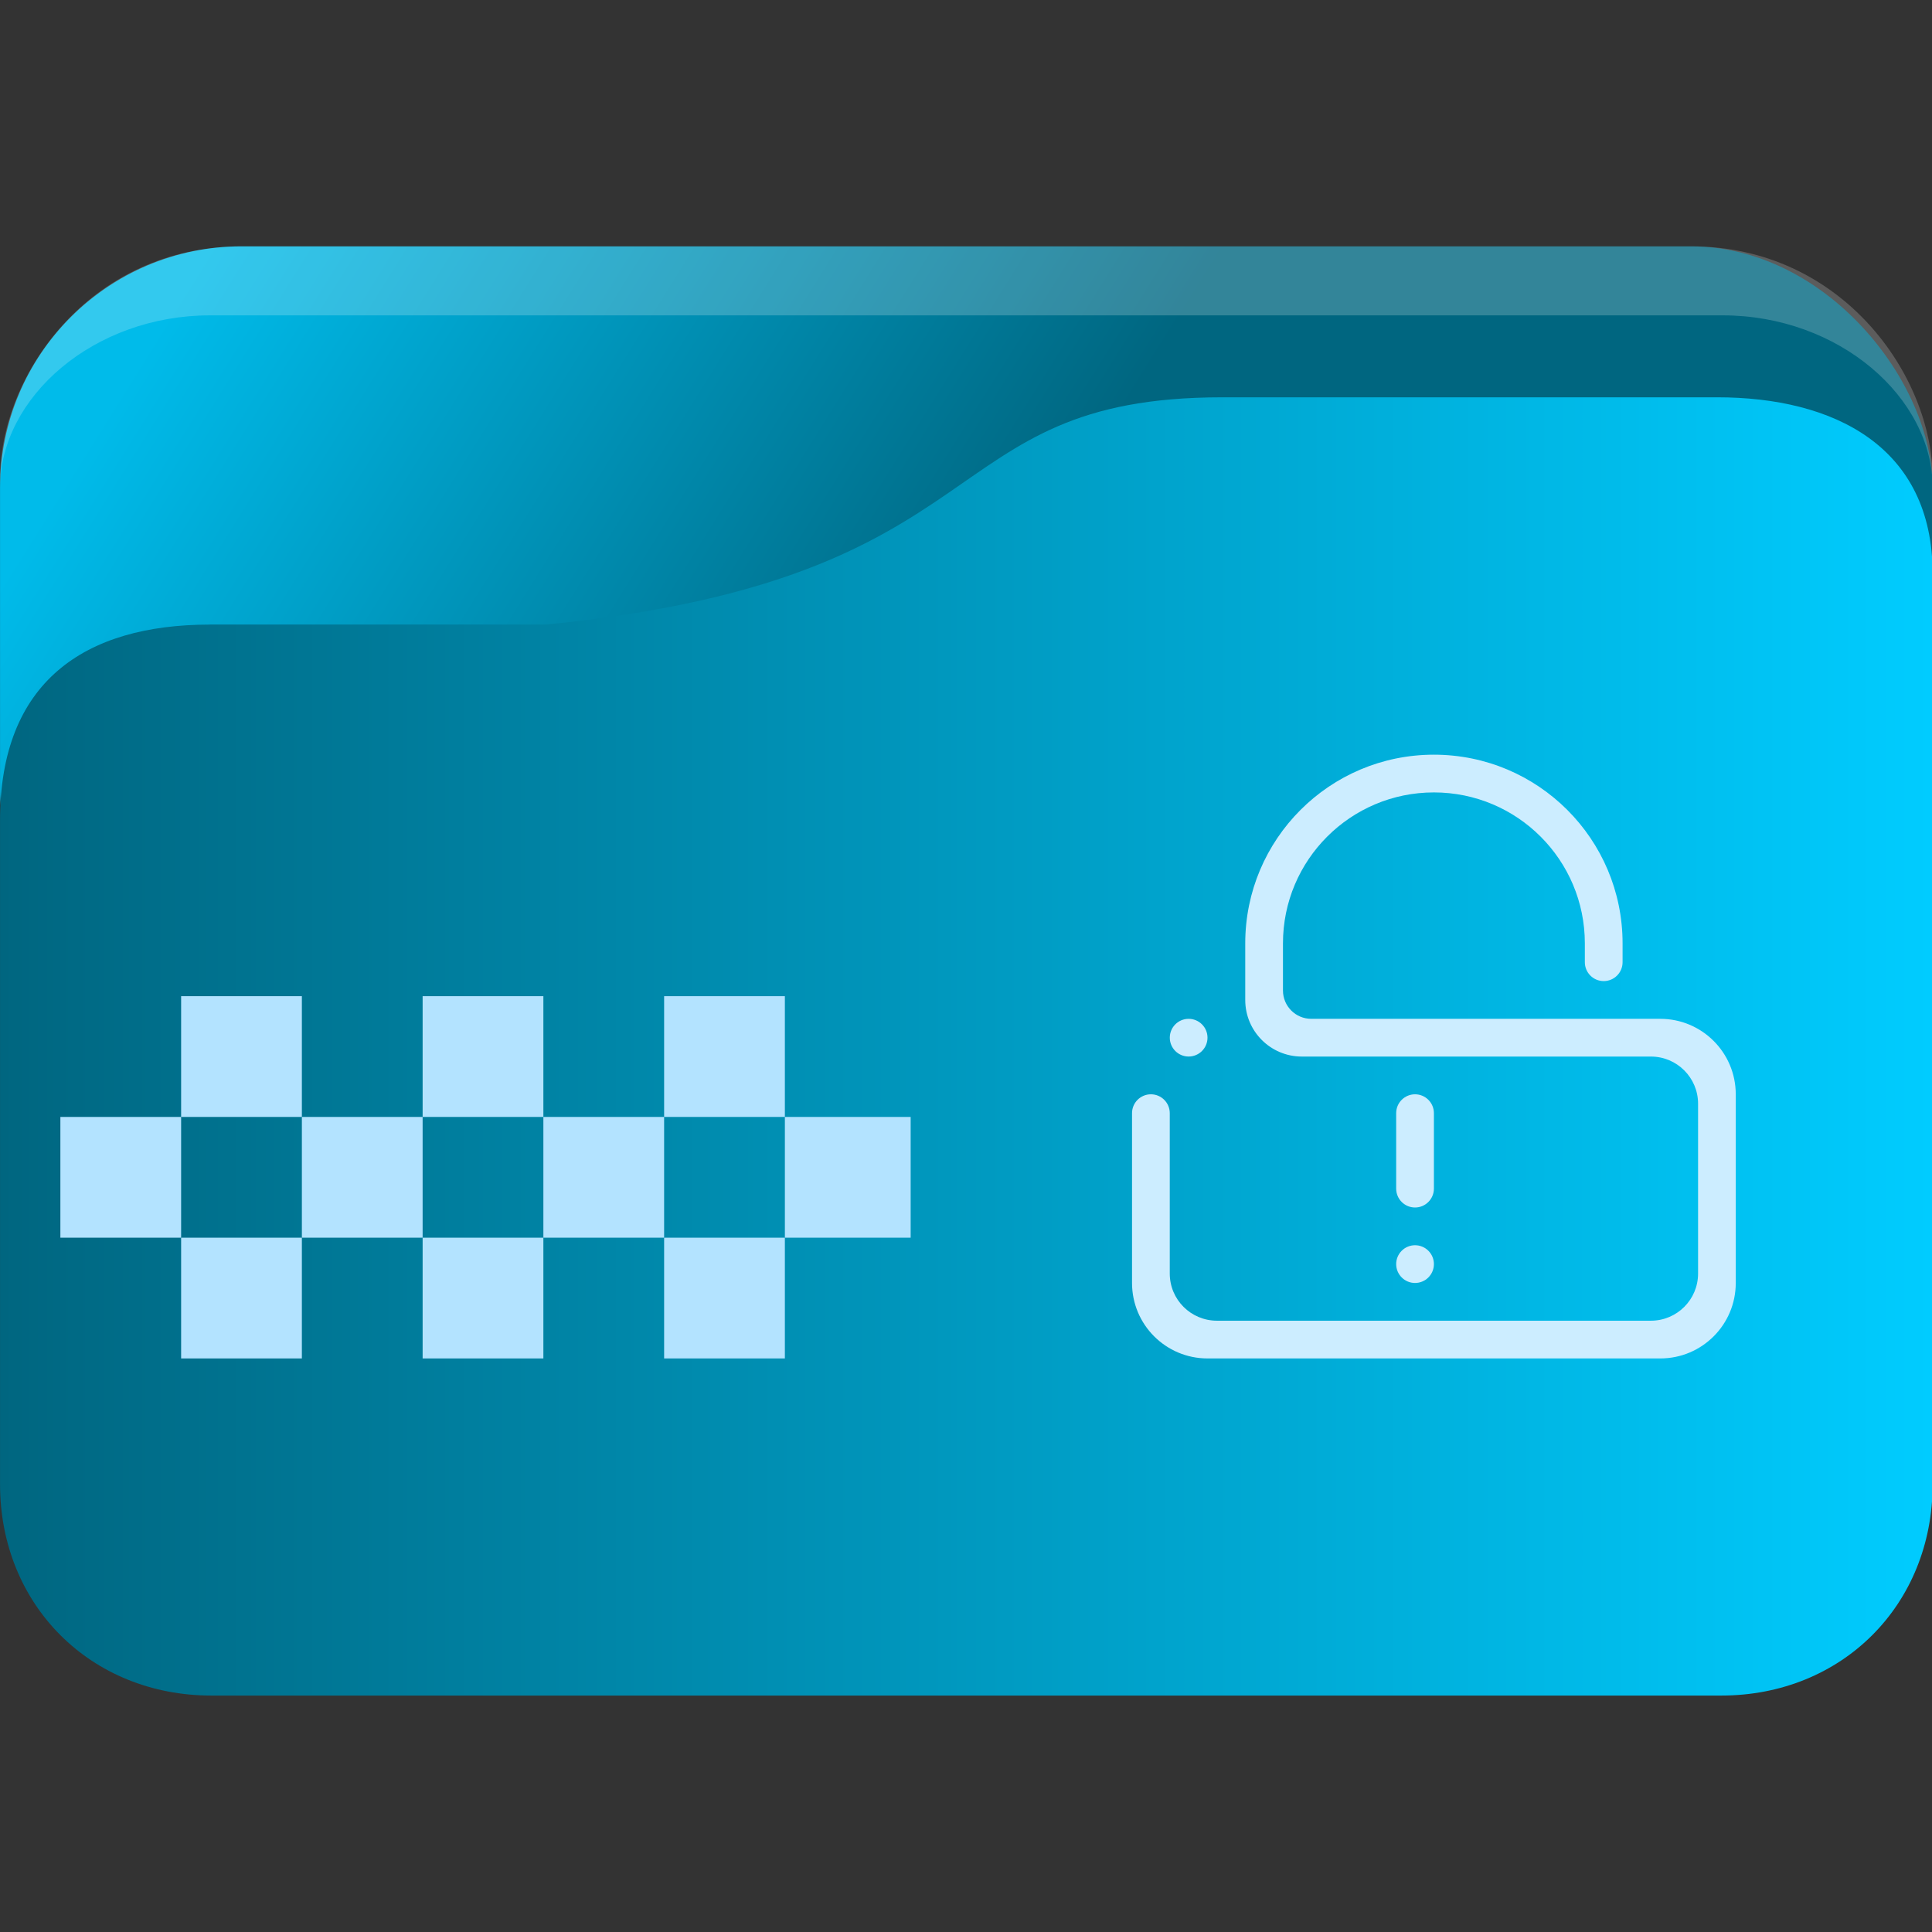 <?xml version="1.0" encoding="UTF-8" standalone="no"?>
<svg
   id="svg2"
   height="64"
   version="1.1"
   width="64"
   sodipodi:docname="folder-encrypted.svg"
   inkscape:version="1.3 (0e150ed6c4, 2023-07-21)"
   xmlns:inkscape="http://www.inkscape.org/namespaces/inkscape"
   xmlns:sodipodi="http://sodipodi.sourceforge.net/DTD/sodipodi-0.dtd"
   xmlns:xlink="http://www.w3.org/1999/xlink"
   xmlns="http://www.w3.org/2000/svg"
   xmlns:svg="http://www.w3.org/2000/svg"
   xmlns:rdf="http://www.w3.org/1999/02/22-rdf-syntax-ns#"
   xmlns:cc="http://creativecommons.org/ns#"
   xmlns:dc="http://purl.org/dc/elements/1.1/">
  <rect width="100%" height="100%" fill="#333333" stroke="none"/>
  <sodipodi:namedview
     pagecolor="#ffffff"
     bordercolor="#666666"
     borderopacity="1"
     objecttolerance="10"
     gridtolerance="10"
     guidetolerance="10"
     inkscape:pageopacity="0"
     inkscape:pageshadow="2"
     inkscape:window-width="1920"
     inkscape:window-height="993"
     id="namedview43"
     showgrid="true"
     inkscape:zoom="8"
     inkscape:cx="22.5"
     inkscape:cy="36.875"
     inkscape:window-x="0"
     inkscape:window-y="0"
     inkscape:window-maximized="1"
     inkscape:current-layer="svg2"
     inkscape:document-rotation="0"
     inkscape:pagecheckerboard="0"
     inkscape:showpageshadow="2"
     inkscape:deskcolor="#d1d1d1">
    <inkscape:grid
       type="xygrid"
       id="grid2046"
       originx="0"
       originy="0"
       spacingy="1"
       spacingx="1"
       units="px"
       visible="true" />
  </sodipodi:namedview>
  <defs
     id="defs5455">
    <linearGradient
       id="linearGradient4172-5">
      <stop
         id="stop4174-6"
         style="stop-color:#3e3e3e" />
      <stop
         id="stop4176-6"
         style="stop-color:#494949"
         offset="1" />
    </linearGradient>
    <linearGradient
       gradientTransform="matrix(1,0,0,1,0,0.176)"
       x2="0"
       gradientUnits="userSpaceOnUse"
       y2="499.784"
       y1="541.798"
       xlink:href="#linearGradient4172-5"
       id="linearGradient4178-3-3" />
    <linearGradient
       inkscape:collect="always"
       xlink:href="#linearGradient4"
       id="linearGradient1493-5"
       gradientUnits="userSpaceOnUse"
       x1="30.564"
       y1="1017.235"
       x2="8.665"
       y2="1002.36"
       gradientTransform="matrix(0.985,0,0,1,0.031,-0.015)" />
    <linearGradient
       inkscape:collect="always"
       id="linearGradient4">
      <stop
         style="stop-color:#006680;stop-opacity:1"
         offset="0"
         id="stop3" />
      <stop
         style="stop-color:#00bbea;stop-opacity:1;"
         offset="1"
         id="stop4" />
    </linearGradient>
    <linearGradient
       inkscape:collect="always"
       xlink:href="#linearGradient3"
       id="linearGradient2"
       x1="2"
       y1="1025.985"
       x2="62.001"
       y2="1025.985"
       gradientUnits="userSpaceOnUse" />
    <linearGradient
       inkscape:collect="always"
       id="linearGradient3">
      <stop
         style="stop-color:#006680;stop-opacity:1"
         offset="0"
         id="stop1" />
      <stop
         style="stop-color:#00ccff;stop-opacity:1"
         offset="1"
         id="stop2" />
    </linearGradient>
  </defs>
  <g
     transform="matrix(1.067,0,0,1.143,-2.133,-1137.537)"
     id="g19-9">
    <rect
       width="60.001"
       height="22.75"
       x="2"
       y="1002.36"
       rx="7.5"
       ry="7"
       style="opacity:1;fill:url(#linearGradient1493-5);fill-opacity:1;stroke:none;stroke-width:0.992"
       id="rect11-2" />
    <path
       d="m 9.5,1002.36 c -4.688,0 -7.5,3.711 -7.5,6.738 l 5e-7,0.262 c -5e-7,-2.625 2.909,-5 6.522,-5 H 55.479 c 3.613,0 6.522,2.381 6.522,5 v -0.262 c 0,-2.99 -2.813,-6.738 -7.5,-6.738 z"
       style="opacity:0.2;fill:#ffffff;fill-opacity:1;stroke:none;stroke-width:1"
       id="path13-2"
       sodipodi:nodetypes="sscsscsss" />
    <path
       d="M 8.522,1013.321 H 18.957 c 14.348,-1.335 11.861,-6.586 20.992,-6.586 h 15.362 c 3.613,0 6.689,1.416 6.689,5.115 v 26.386 c 0,3.5 -2.813,6.125 -6.563,6.125 H 8.563 c -3.75,0 -6.563,-2.625 -6.563,-6.125 l -1.8e-6,-19.24 c -4e-7,-4.005 2.609,-5.674 6.522,-5.674 z"
       style="opacity:1;fill:url(#linearGradient2);fill-opacity:1;stroke:none;stroke-width:1.001"
       id="path15-8"
       sodipodi:nodetypes="scsssssssss" />
  </g>
  <g
     transform="translate(-416.571,-466.798)"
     id="layer1-8-9">
    <g
       transform="translate(-129,60)"
       id="g5881-7"
       style="fill:#b3e3ff;fill-opacity:1">
      <g
         id="g4154-5-3-3"
         transform="translate(129,-60)"
         style="fill:#b3e3ff;fill-opacity:1" />
      <g
         id="g4445-8-6-2-6"
         transform="translate(128,-60)"
         style="fill:#b3e3ff;fill-opacity:1">
        <rect
           y="507.798"
           x="423.571"
           height="4"
           width="4"
           id="rect4179-5-6-2-9-9-4-4-4-0-8-4-1"
           style="opacity:1;fill:#b3e3ff;fill-opacity:1;stroke:none;stroke-width:2;stroke-miterlimit:4;stroke-dasharray:none;stroke-opacity:1" />
        <rect
           y="507.798"
           x="431.571"
           height="4"
           width="4"
           id="rect4179-5-6-2-9-1-20-5-7-3-4-0-7-2"
           style="opacity:1;fill:#b3e3ff;fill-opacity:1;stroke:none;stroke-width:2;stroke-miterlimit:4;stroke-dasharray:none;stroke-opacity:1" />
        <rect
           y="507.798"
           x="439.571"
           height="4"
           width="4"
           id="rect4179-5-6-2-9-1-2-2-0-6-0-4-4-9-9"
           style="opacity:1;fill:#b3e3ff;fill-opacity:1;stroke:none;stroke-width:2;stroke-miterlimit:4;stroke-dasharray:none;stroke-opacity:1" />
        <rect
           y="503.798"
           x="419.571"
           height="4"
           width="4"
           id="rect4179-5-6-2-9-2-6-7-8-3-6-3-3"
           style="opacity:1;fill:#b3e3ff;fill-opacity:1;stroke:none;stroke-width:2;stroke-miterlimit:4;stroke-dasharray:none;stroke-opacity:1" />
        <rect
           y="503.798"
           x="427.571"
           height="4"
           width="4"
           id="rect4179-5-6-2-9-1-8-3-4-4-1-2-0-1"
           style="opacity:1;fill:#b3e3ff;fill-opacity:1;stroke:none;stroke-width:2;stroke-miterlimit:4;stroke-dasharray:none;stroke-opacity:1" />
        <rect
           y="503.798"
           x="435.571"
           height="4"
           width="4"
           id="rect4179-5-6-2-9-1-2-9-2-5-3-7-5-1-9"
           style="opacity:1;fill:#b3e3ff;fill-opacity:1;stroke:none;stroke-width:2;stroke-miterlimit:4;stroke-dasharray:none;stroke-opacity:1" />
        <rect
           y="503.798"
           x="443.571"
           height="4"
           width="4.167"
           id="rect4179-5-6-2-9-1-2-7-7-0-2-1-5-4-7-4"
           style="opacity:1;fill:#b3e3ff;fill-opacity:1;stroke:none;stroke-width:2.357;stroke-miterlimit:4;stroke-dasharray:none;stroke-opacity:1" />
        <rect
           y="499.798"
           x="423.571"
           height="4"
           width="4"
           id="rect4179-5-6-2-9-9-4-4-4-6-7-6-4-7"
           style="opacity:1;fill:#b3e3ff;fill-opacity:1;stroke:none;stroke-width:2;stroke-miterlimit:4;stroke-dasharray:none;stroke-opacity:1" />
        <rect
           y="499.798"
           x="431.571"
           height="4"
           width="4"
           id="rect4179-5-6-2-9-1-20-5-7-3-8-8-0-9-8"
           style="opacity:1;fill:#b3e3ff;fill-opacity:1;stroke:none;stroke-width:2;stroke-miterlimit:4;stroke-dasharray:none;stroke-opacity:1" />
        <rect
           y="499.798"
           x="439.571"
           height="4"
           width="4"
           id="rect4179-5-6-2-9-1-2-2-0-6-0-9-5-5-2-4"
           style="opacity:1;fill:#b3e3ff;fill-opacity:1;stroke:none;stroke-width:2;stroke-miterlimit:4;stroke-dasharray:none;stroke-opacity:1" />
      </g>
    </g>
  </g>
  <path
     d="m 46.875,41.25 c 0.345,0 0.625,0.28 0.625,0.625 0,0.345 -0.28,0.625 -0.625,0.625 -0.345,0 -0.625,-0.28 -0.625,-0.625 0,-0.345 0.28,-0.625 0.625,-0.625 z m -0.625,-4.375 c 0,-0.345 0.28,-0.625 0.625,-0.625 0.345,0 0.625,0.28 0.625,0.625 v 2.499 c 0,0.345 -0.28,0.626 -0.625,0.626 -0.345,0 -0.625,-0.28 -0.625,-0.626 z M 55,45 H 40 C 38.619,45 37.5,43.88 37.5,42.5 v -5.625 c 0,-0.345 0.28,-0.625 0.625,-0.625 0.345,0 0.625,0.28 0.625,0.625 v 5.313 c 0,0.863 0.699,1.562 1.563,1.562 h 14.375 c 0.863,0 1.563,-0.699 1.563,-1.562 V 36.562 c 0,-0.862 -0.7,-1.562 -1.563,-1.562 h -11.25 -0.312 -6.24e-4 c -1.036,0 -1.875,-0.839 -1.875,-1.874 v -0.313 -1.562 C 41.25,27.798 44.048,25 47.5,25 c 3.452,0 6.25,2.798 6.25,6.25 v 0.625 c 0,0.345 -0.28,0.625 -0.625,0.625 -0.345,0 -0.625,-0.28 -0.625,-0.625 v -0.625 c 0,-2.762 -2.239,-5 -5,-5 -2.762,0 -5,2.239 -5,5 v 0.937 0.239 0.386 c 0,0.518 0.42,0.938 0.937,0.938 h 0.386 0.239 8.125 0.312 1.25 0.313 0.937 c 1.381,0 2.5,1.119 2.5,2.5 V 42.5 C 57.5,43.88 56.381,45 55,45 Z M 39.375,34.999 c -0.345,0 -0.624,-0.28 -0.624,-0.625 0,-0.345 0.28,-0.624 0.624,-0.624 0.345,0 0.625,0.28 0.625,0.624 0,0.345 -0.28,0.625 -0.625,0.625 z"
     id="path2-2-5"
     style="fill:#ccedff;fill-opacity:1;stroke-width:0.039" />
</svg>
